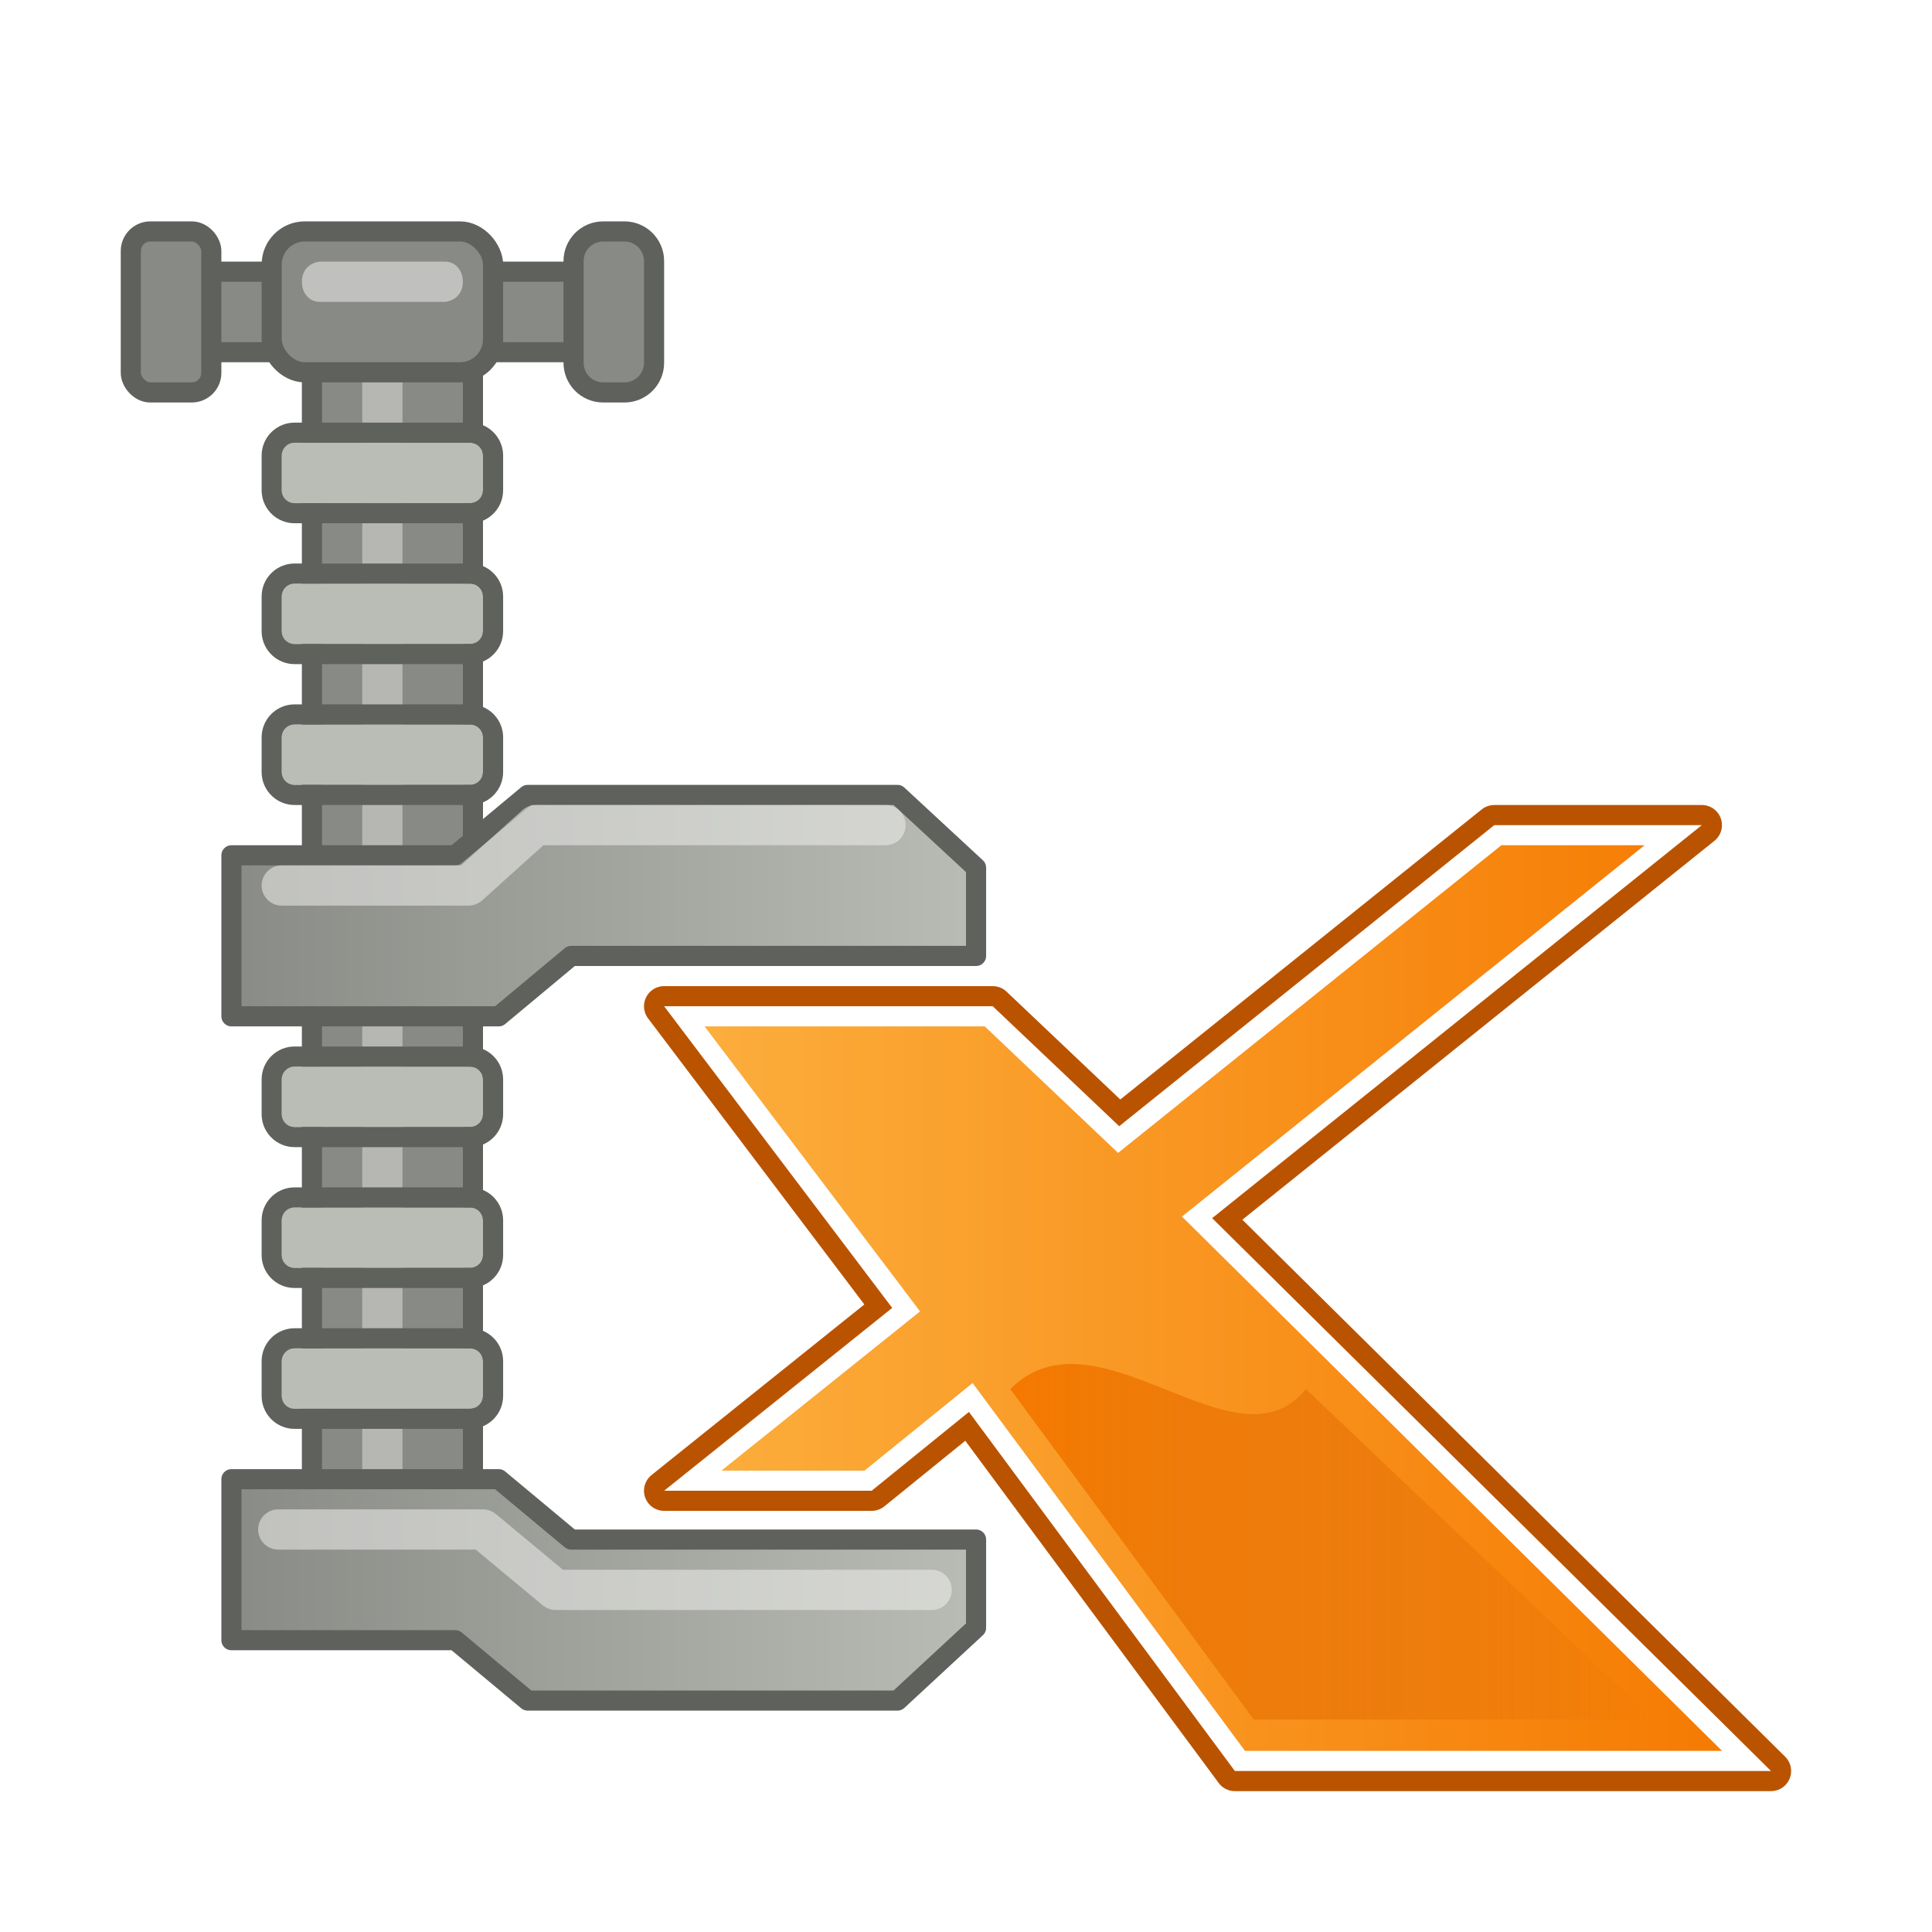 <svg xmlns="http://www.w3.org/2000/svg" width="96" height="96" viewBox="0 0 96 96">
  <defs>
    <filter id="xarchiver-a" width="132.1%" height="134.2%" x="-16%" y="-17.1%" filterUnits="objectBoundingBox">
      <feOffset dy="2" in="SourceAlpha" result="shadowOffsetOuter1"/>
      <feGaussianBlur in="shadowOffsetOuter1" result="shadowBlurOuter1" stdDeviation="2"/>
      <feColorMatrix in="shadowBlurOuter1" result="shadowMatrixOuter1" values="0 0 0 0 0   0 0 0 0 0   0 0 0 0 0  0 0 0 0.2 0"/>
      <feMerge>
        <feMergeNode in="shadowMatrixOuter1"/>
        <feMergeNode in="SourceGraphic"/>
      </feMerge>
    </filter>
    <linearGradient id="xarchiver-b" x1="-1.563%" x2="101.563%" y1="50%" y2="50%">
      <stop offset="0%" stop-color="#FCAF3E"/>
      <stop offset="100%" stop-color="#F57900"/>
    </linearGradient>
    <linearGradient id="xarchiver-c" x1="-2.381%" x2="102.381%" y1="50%" y2="50%">
      <stop offset="0%" stop-color="#888A85"/>
      <stop offset="100%" stop-color="#BABDB6"/>
    </linearGradient>
    <linearGradient id="xarchiver-d" x1="0%" x2="100%" y1="50%" y2="50%">
      <stop offset="0%" stop-color="#F57900"/>
      <stop offset="100%" stop-color="#CE5C00" stop-opacity="0"/>
    </linearGradient>
  </defs>
  <g fill="none" fill-rule="evenodd" filter="url(#xarchiver-a)" transform="translate(7 10)">
    <polygon fill="url(#xarchiver-b)" stroke="#BA5300" stroke-linejoin="round" stroke-width="2" points="67.25 29 48.612 43.959 42.328 38 26 38 37.333 52.99 26 62.074 36.313 62.074 41.146 58.157 54.359 76 81 76 53.231 48.529 77.563 29"/>
    <path fill="url(#xarchiver-b)" stroke="#FFF" d="M76.141,29.5 L52.481,48.49 L79.784,75.5 L54.611,75.5 L41.237,57.44 L36.135,61.574 L27.423,61.574 L38.025,53.076 L27.005,38.5 L42.129,38.5 L48.585,44.623 L67.426,29.5 L76.141,29.5 Z"/>
    <path fill="#888A85" stroke="#5F615D" stroke-linecap="round" stroke-linejoin="round" d="M24.5,1.5 L24.5,5.5 L1.5,5.5 L1.5,1.5 L24.5,1.5 Z"/>
    <rect width="8" height="57" x="8.5" y="5.5" fill="#888A85" stroke="#5F615D" stroke-linecap="round" stroke-linejoin="round"/>
    <rect width="2" height="57" x="11" y="6" fill="#EEEEEC" opacity=".45"/>
    <path fill="url(#xarchiver-c)" stroke="#5F615D" stroke-linecap="round" stroke-linejoin="round" d="M37.596,27.5 L41.5,31.115 L41.5,35.5 L21.381,35.5 L17.781,38.5 L4.5,38.5 L4.5,30.5 L15.619,30.5 L19.219,27.5 L37.596,27.5 Z"/>
    <rect width="11" height="7" x="6.5" y="-.5" fill="#888A85" stroke="#5F615D" stroke-linecap="round" stroke-linejoin="round" rx="1.643"/>
    <rect width="4" height="8" x="-.5" y="-.5" fill="#888A85" stroke="#5F615D" stroke-linecap="round" stroke-linejoin="round" rx=".972"/>
    <path fill="#888A85" stroke="#5F615D" stroke-linecap="round" stroke-linejoin="round" d="M24.027,-0.5 C24.434,-0.5 24.802,-0.335 25.069,-0.069 C25.335,0.198 25.5,0.566 25.5,0.973 L25.5,0.973 L25.5,6.027 C25.5,6.434 25.335,6.802 25.069,7.069 C24.802,7.335 24.434,7.5 24.027,7.5 L24.027,7.5 L22.973,7.5 C22.566,7.5 22.198,7.335 21.931,7.069 C21.665,6.802 21.5,6.434 21.5,6.027 L21.5,6.027 L21.5,0.973 C21.5,0.566 21.665,0.198 21.931,-0.069 C22.198,-0.335 22.566,-0.5 22.973,-0.5 L22.973,-0.5 Z"/>
    <path fill="url(#xarchiver-c)" stroke="#5F615D" stroke-linecap="round" stroke-linejoin="round" d="M17.781,61.5 L21.381,64.5 L41.5,64.5 L41.5,68.885 L37.596,72.5 L19.219,72.5 L15.619,69.5 L4.5,69.5 L4.5,61.5 L17.781,61.5 Z"/>
    <path fill="#BABDB6" d="M16.363,55 C16.715,55 17,55.285 17,55.637 L17,57.363 C17,57.715 16.715,58 16.363,58 L7.637,58 C7.285,58 7,57.715 7,57.363 L7,55.637 C7,55.285 7.285,55 7.637,55 L16.363,55 Z M16.363,48 C16.715,48 17,48.285 17,48.637 L17,50.363 C17,50.715 16.715,51 16.363,51 L7.637,51 C7.285,51 7,50.715 7,50.363 L7,48.637 C7,48.285 7.285,48 7.637,48 L16.363,48 Z M16.363,41 C16.715,41 17,41.285 17,41.637 L17,43.363 C17,43.715 16.715,44 16.363,44 L7.637,44 C7.285,44 7,43.715 7,43.363 L7,41.637 C7,41.285 7.285,41 7.637,41 L16.363,41 Z M16.363,24 C16.715,24 17,24.285 17,24.637 L17,26.363 C17,26.715 16.715,27 16.363,27 L7.637,27 C7.285,27 7,26.715 7,26.363 L7,24.637 C7,24.285 7.285,24 7.637,24 L16.363,24 Z M16.363,17 C16.715,17 17,17.285 17,17.637 L17,19.363 C17,19.715 16.715,20 16.363,20 L7.637,20 C7.285,20 7,19.715 7,19.363 L7,17.637 C7,17.285 7.285,17 7.637,17 L16.363,17 Z M16.363,10 C16.715,10 17,10.285 17,10.637 L17,12.363 C17,12.715 16.715,13 16.363,13 L7.637,13 C7.285,13 7,12.715 7,12.363 L7,10.637 C7,10.285 7.285,10 7.637,10 L16.363,10 Z"/>
    <path fill="#5F615D" fill-rule="nonzero" d="M16.363,54 C17.219,54 17.922,54.658 17.994,55.496 L18,55.637 L18,57.363 C18,58.219 17.342,58.922 16.504,58.994 L16.363,59 L7.637,59 C6.781,59 6.078,58.342 6.006,57.504 L6,57.363 L6,55.637 C6,54.781 6.658,54.078 7.496,54.006 L7.637,54 L16.363,54 Z M16.363,55 L7.637,55 C7.317,55 7.052,55.236 7.007,55.543 L7,55.637 L7,57.363 C7,57.683 7.236,57.948 7.543,57.993 L7.637,58 L16.363,58 L16.457,57.993 C16.73,57.953 16.947,57.739 16.991,57.467 L17,57.363 L17,55.637 C17,55.317 16.764,55.052 16.457,55.007 L16.363,55 Z M16.363,47 C17.219,47 17.922,47.658 17.994,48.496 L18,48.637 L18,50.363 C18,51.219 17.342,51.922 16.504,51.994 L16.363,52 L7.637,52 C6.781,52 6.078,51.342 6.006,50.504 L6,50.363 L6,48.637 C6,47.781 6.658,47.078 7.496,47.006 L7.637,47 L16.363,47 Z M16.363,48 L7.637,48 C7.317,48 7.052,48.236 7.007,48.543 L7,48.637 L7,50.363 C7,50.683 7.236,50.948 7.543,50.993 L7.637,51 L16.363,51 L16.457,50.993 C16.73,50.953 16.947,50.739 16.991,50.467 L17,50.363 L17,48.637 C17,48.317 16.764,48.052 16.457,48.007 L16.363,48 Z M16.363,40 C17.219,40 17.922,40.658 17.994,41.496 L18,41.637 L18,43.363 C18,44.219 17.342,44.922 16.504,44.994 L16.363,45 L7.637,45 C6.781,45 6.078,44.342 6.006,43.504 L6,43.363 L6,41.637 C6,40.781 6.658,40.078 7.496,40.006 L7.637,40 L16.363,40 Z M16.363,41 L7.637,41 C7.317,41 7.052,41.236 7.007,41.543 L7,41.637 L7,43.363 C7,43.683 7.236,43.948 7.543,43.993 L7.637,44 L16.363,44 L16.457,43.993 C16.73,43.953 16.947,43.739 16.991,43.467 L17,43.363 L17,41.637 C17,41.317 16.764,41.052 16.457,41.007 L16.363,41 Z M16.363,23 C17.219,23 17.922,23.658 17.994,24.496 L18,24.637 L18,26.363 C18,27.219 17.342,27.922 16.504,27.994 L16.363,28 L7.637,28 C6.781,28 6.078,27.342 6.006,26.504 L6,26.363 L6,24.637 C6,23.781 6.658,23.078 7.496,23.006 L7.637,23 L16.363,23 Z M16.363,24 L7.637,24 C7.317,24 7.052,24.236 7.007,24.543 L7,24.637 L7,26.363 C7,26.683 7.236,26.948 7.543,26.993 L7.637,27 L16.363,27 L16.457,26.993 C16.73,26.953 16.947,26.739 16.991,26.467 L17,26.363 L17,24.637 C17,24.317 16.764,24.052 16.457,24.007 L16.363,24 Z M16.363,16 C17.219,16 17.922,16.658 17.994,17.496 L18,17.637 L18,19.363 C18,20.219 17.342,20.922 16.504,20.994 L16.363,21 L7.637,21 C6.781,21 6.078,20.342 6.006,19.504 L6,19.363 L6,17.637 C6,16.781 6.658,16.078 7.496,16.006 L7.637,16 L16.363,16 Z M16.363,17 L7.637,17 C7.317,17 7.052,17.236 7.007,17.543 L7,17.637 L7,19.363 C7,19.683 7.236,19.948 7.543,19.993 L7.637,20 L16.363,20 L16.457,19.993 C16.73,19.953 16.947,19.739 16.991,19.467 L17,19.363 L17,17.637 C17,17.317 16.764,17.052 16.457,17.007 L16.363,17 Z M16.363,9 C17.219,9 17.922,9.658 17.994,10.496 L18,10.637 L18,12.363 C18,13.219 17.342,13.922 16.504,13.994 L16.363,14 L7.637,14 C6.781,14 6.078,13.342 6.006,12.504 L6,12.363 L6,10.637 C6,9.781 6.658,9.078 7.496,9.006 L7.637,9 L16.363,9 Z M16.363,10 L7.637,10 C7.317,10 7.052,10.236 7.007,10.543 L7,10.637 L7,12.363 C7,12.683 7.236,12.948 7.543,12.993 L7.637,13 L16.363,13 L16.457,12.993 C16.73,12.953 16.947,12.739 16.991,12.467 L17,12.363 L17,10.637 C17,10.317 16.764,10.052 16.457,10.007 L16.363,10 Z"/>
    <path fill="#EEEEEC" fill-rule="nonzero" d="M17 63C17.187 63 17.369 63.052 17.526 63.15L17.639 63.231 20.972 66 39.294 66C39.807 66 40.229 66.386 40.287 66.884L40.294 67C40.294 67.513 39.908 67.936 39.41 67.994L39.294 68 20.611 68C20.425 68 20.243 67.948 20.085 67.851L19.972 67.77 16.637 64.999 6.827 65C6.315 65 5.892 64.614 5.834 64.117L5.827 64C5.827 63.488 6.213 63.065 6.711 63.007L6.827 63 17 63zM37 28C37.552 28 38 28.448 38 29 38 29.513 37.614 29.936 37.117 29.993L37 30 20 30 16.944 32.753C16.792 32.885 16.604 32.969 16.406 32.993L16.286 33 7 33C6.448 33 6 32.552 6 32 6 31.487 6.386 31.064 6.883 31.007L7 31 15.909 31 18.967 28.247C19.119 28.115 19.307 28.031 19.505 28.007L19.625 28 37 28zM15.111 1C15.642 1 16 1.448 16 2 16 2.51 15.695 2.931 15.111 3L15.111 3 8.889 3C8.358 3 8 2.552 8 2 8 1.49 8.305 1.069 8.889 1L8.889 1 15.111 1z" opacity=".545"/>
    <path fill="url(#xarchiver-d)" d="M57.888,57.023 L75.168,73.439 L55.296,73.439 L43.2,57.023 C47.52,52.703 54.432,61.343 57.888,57.023 Z"/>
  </g>
</svg>
